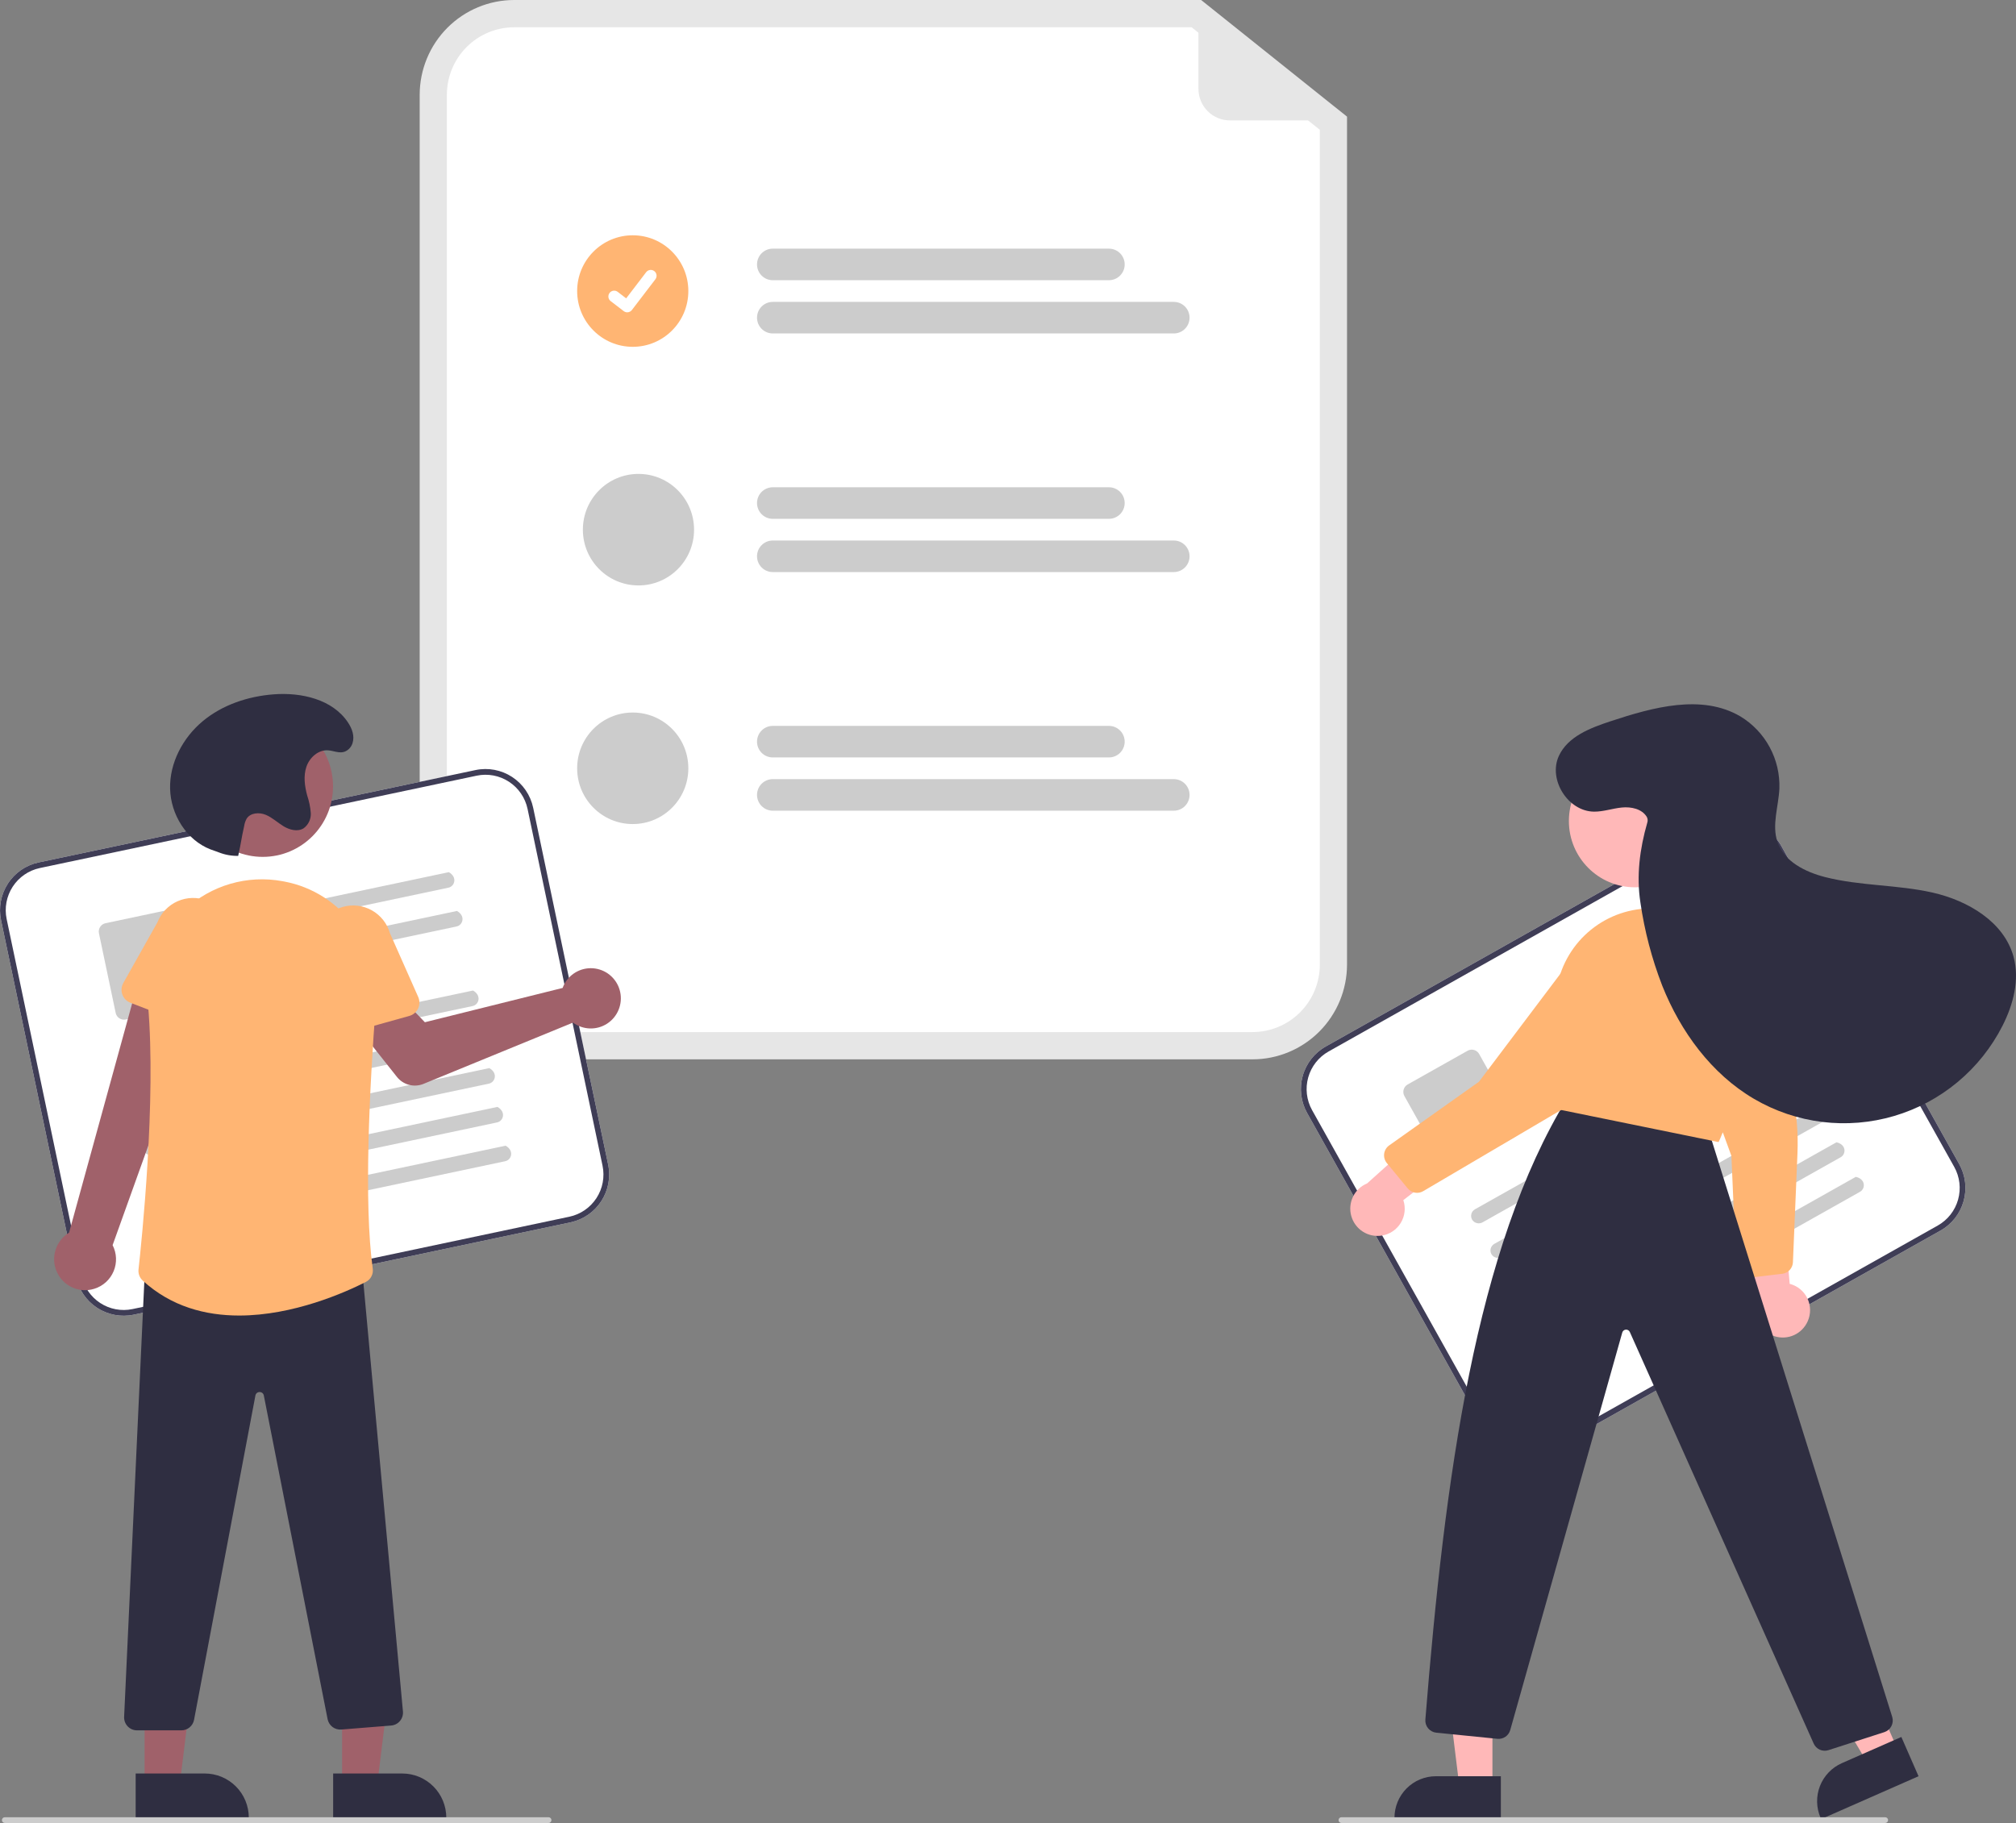 <svg  viewBox="0 0 387 350" fill="none" xmlns="http://www.w3.org/2000/svg">
  <rect x="0" y="0" width="387" height="350" fill="#808080" stroke="none"/>
  <g clip-path="url(#clip0_204_37)">
  <path d="M240.45 203.386H98.696C93.889 203.38 89.28 201.462 85.881 198.052C82.482 194.642 80.57 190.019 80.565 185.197V18.189C80.57 13.367 82.482 8.743 85.881 5.333C89.28 1.924 93.889 0.005 98.696 0H230.575L258.581 22.394V185.197C258.576 190.019 256.664 194.642 253.265 198.052C249.865 201.462 245.257 203.38 240.45 203.386Z" fill="#E6E6E6"/>
  <path d="M98.696 5.236C95.273 5.24 91.991 6.606 89.57 9.034C87.15 11.463 85.788 14.755 85.784 18.189V185.197C85.788 188.631 87.15 191.923 89.57 194.352C91.991 196.78 95.273 198.146 98.696 198.15H240.45C243.873 198.146 247.155 196.78 249.575 194.352C251.996 191.923 253.357 188.631 253.361 185.197V24.917L228.749 5.236H98.696Z" fill="white"/>
  <path d="M212.879 53.798H148.34C147.944 53.798 147.551 53.719 147.185 53.567C146.818 53.415 146.486 53.192 146.205 52.91C145.925 52.629 145.702 52.295 145.551 51.928C145.399 51.56 145.321 51.166 145.321 50.769C145.321 50.371 145.399 49.977 145.551 49.61C145.702 49.242 145.925 48.908 146.205 48.627C146.486 48.346 146.818 48.123 147.185 47.97C147.551 47.818 147.944 47.74 148.34 47.74H212.879C213.275 47.74 213.668 47.818 214.034 47.97C214.4 48.123 214.733 48.346 215.014 48.627C215.294 48.908 215.516 49.242 215.668 49.61C215.82 49.977 215.898 50.371 215.898 50.769C215.898 51.166 215.82 51.56 215.668 51.928C215.516 52.295 215.294 52.629 215.014 52.91C214.733 53.192 214.4 53.415 214.034 53.567C213.668 53.719 213.275 53.798 212.879 53.798Z" fill="#CCCCCC"/>
  <path d="M225.333 64.02H148.34C147.539 64.02 146.771 63.701 146.205 63.133C145.639 62.565 145.321 61.795 145.321 60.991C145.321 60.188 145.639 59.418 146.205 58.85C146.771 58.282 147.539 57.962 148.34 57.962H225.333C226.134 57.962 226.902 58.282 227.468 58.85C228.035 59.418 228.353 60.188 228.353 60.991C228.353 61.795 228.035 62.565 227.468 63.133C226.902 63.701 226.134 64.02 225.333 64.02Z" fill="#CCCCCC"/>
  <path d="M212.879 99.611H148.34C147.539 99.611 146.771 99.291 146.205 98.724C145.639 98.155 145.321 97.385 145.321 96.582C145.321 95.778 145.639 95.008 146.205 94.44C146.771 93.872 147.539 93.553 148.34 93.553H212.879C213.679 93.553 214.447 93.872 215.014 94.44C215.58 95.008 215.898 95.778 215.898 96.582C215.898 97.385 215.58 98.155 215.014 98.724C214.447 99.291 213.679 99.611 212.879 99.611Z" fill="#CCCCCC"/>
  <path d="M225.333 109.833H148.34C147.539 109.833 146.771 109.514 146.205 108.946C145.639 108.378 145.321 107.608 145.321 106.804C145.321 106.001 145.639 105.231 146.205 104.663C146.771 104.095 147.539 103.775 148.34 103.775H225.333C226.134 103.775 226.902 104.095 227.468 104.663C228.035 105.231 228.353 106.001 228.353 106.804C228.353 107.608 228.035 108.378 227.468 108.946C226.902 109.514 226.134 109.833 225.333 109.833Z" fill="#CCCCCC"/>
  <path d="M212.879 145.424H148.34C147.539 145.424 146.771 145.104 146.205 144.536C145.639 143.968 145.321 143.198 145.321 142.395C145.321 141.591 145.639 140.821 146.205 140.253C146.771 139.685 147.539 139.366 148.34 139.366H212.879C213.679 139.366 214.447 139.685 215.014 140.253C215.58 140.821 215.898 141.591 215.898 142.395C215.898 143.198 215.58 143.968 215.014 144.536C214.447 145.104 213.679 145.424 212.879 145.424Z" fill="#CCCCCC"/>
  <path d="M225.333 155.646H148.34C147.539 155.646 146.771 155.327 146.205 154.759C145.639 154.191 145.321 153.421 145.321 152.617C145.321 151.814 145.639 151.044 146.205 150.476C146.771 149.907 147.539 149.588 148.34 149.588H225.333C226.134 149.588 226.902 149.907 227.468 150.476C228.035 151.044 228.353 151.814 228.353 152.617C228.353 153.421 228.035 154.191 227.468 154.759C226.902 155.327 226.134 155.646 225.333 155.646Z" fill="#CCCCCC"/>
  <path d="M121.465 66.586C127.359 66.586 132.136 61.793 132.136 55.88C132.136 49.967 127.359 45.174 121.465 45.174C115.571 45.174 110.793 49.967 110.793 55.88C110.793 61.793 115.571 66.586 121.465 66.586Z" fill="#FFB573"/>
  <path d="M120.407 59.964C120.167 59.964 119.933 59.886 119.741 59.742L119.729 59.733L117.221 57.808C116.987 57.628 116.834 57.361 116.795 57.068C116.757 56.774 116.836 56.477 117.016 56.241C117.195 56.006 117.461 55.852 117.754 55.813C118.047 55.774 118.343 55.854 118.578 56.034L120.202 57.283L124.041 52.259C124.13 52.143 124.241 52.045 124.367 51.972C124.494 51.898 124.634 51.851 124.779 51.831C124.924 51.812 125.071 51.822 125.213 51.86C125.354 51.898 125.487 51.963 125.603 52.052L125.579 52.086L125.604 52.053C125.838 52.233 125.991 52.5 126.03 52.794C126.068 53.087 125.989 53.385 125.81 53.62L121.295 59.527C121.19 59.663 121.056 59.773 120.902 59.848C120.748 59.924 120.579 59.963 120.408 59.963L120.407 59.964Z" fill="white"/>
  <path d="M122.564 112.399C128.457 112.399 133.235 107.606 133.235 101.693C133.235 95.78 128.457 90.987 122.564 90.987C116.67 90.987 111.892 95.78 111.892 101.693C111.892 107.606 116.67 112.399 122.564 112.399Z" fill="#CCCCCC"/>
  <path d="M121.465 158.212C127.359 158.212 132.136 153.419 132.136 147.506C132.136 141.593 127.359 136.8 121.465 136.8C115.571 136.8 110.793 141.593 110.793 147.506C110.793 153.419 115.571 158.212 121.465 158.212Z" fill="#CCCCCC"/>
  <path d="M258.036 23.115H236.098C234.496 23.115 232.96 22.477 231.828 21.34C230.695 20.204 230.059 18.663 230.059 17.057V0.802C230.059 0.731 230.079 0.661 230.117 0.601C230.154 0.54 230.208 0.492 230.272 0.461C230.336 0.43 230.407 0.418 230.478 0.426C230.548 0.433 230.615 0.461 230.671 0.505L258.27 22.439C258.332 22.488 258.377 22.555 258.398 22.63C258.42 22.706 258.418 22.786 258.393 22.861C258.367 22.935 258.319 22.999 258.255 23.045C258.191 23.09 258.114 23.115 258.036 23.115Z" fill="#E6E6E6"/>
  <path d="M109.528 234.678L25.66 252.412C23.236 252.922 20.71 252.446 18.635 251.09C16.561 249.733 15.107 247.606 14.594 245.176L0.202 176.681C-0.306 174.25 0.168 171.715 1.52 169.634C2.872 167.553 4.992 166.095 7.415 165.58L91.284 147.846C93.707 147.336 96.234 147.812 98.308 149.168C100.383 150.525 101.836 152.651 102.35 155.082L116.741 223.577C117.249 226.008 116.775 228.542 115.423 230.623C114.071 232.705 111.951 234.163 109.528 234.678Z" fill="white"/>
  <path d="M109.528 234.678L25.66 252.412C23.236 252.922 20.71 252.446 18.635 251.09C16.561 249.733 15.107 247.606 14.594 245.176L0.202 176.681C-0.306 174.25 0.168 171.715 1.52 169.634C2.872 167.553 4.992 166.095 7.415 165.58L91.284 147.846C93.707 147.336 96.234 147.812 98.308 149.168C100.383 150.525 101.836 152.651 102.35 155.082L116.741 223.577C117.249 226.008 116.775 228.542 115.423 230.623C114.071 232.705 111.951 234.163 109.528 234.678ZM7.642 166.659C5.504 167.113 3.634 168.4 2.44 170.236C1.247 172.072 0.829 174.308 1.277 176.454L15.669 244.949C16.122 247.093 17.404 248.969 19.235 250.166C21.065 251.363 23.294 251.783 25.433 251.333L109.302 233.599C111.439 233.145 113.31 231.858 114.503 230.022C115.696 228.185 116.114 225.949 115.666 223.804L101.274 155.309C100.821 153.165 99.539 151.288 97.708 150.091C95.878 148.894 93.649 148.475 91.51 148.924L7.642 166.659Z" fill="#3F3D56"/>
  <path d="M86.073 170.43L43.745 179.381C43.375 179.467 42.986 179.409 42.656 179.218C42.327 179.027 42.082 178.718 41.971 178.354C41.92 178.163 41.909 177.965 41.937 177.77C41.965 177.575 42.033 177.388 42.136 177.22C42.238 177.052 42.374 176.907 42.535 176.794C42.695 176.68 42.877 176.601 43.069 176.56L86.156 167.449C87.838 168.4 87.307 170.169 86.073 170.43Z" fill="#CCCCCC"/>
  <path d="M87.638 177.878L45.31 186.829C44.94 186.915 44.551 186.857 44.221 186.666C43.892 186.476 43.647 186.167 43.536 185.802C43.485 185.612 43.474 185.413 43.502 185.218C43.53 185.023 43.598 184.836 43.701 184.668C43.803 184.5 43.939 184.355 44.1 184.242C44.26 184.128 44.442 184.049 44.634 184.008L87.721 174.897C89.403 175.849 88.872 177.618 87.638 177.878Z" fill="#CCCCCC"/>
  <path d="M37.051 193.004L24.133 195.736C23.711 195.824 23.272 195.742 22.91 195.505C22.549 195.269 22.296 194.899 22.207 194.476L18.994 179.183C18.905 178.76 18.988 178.319 19.223 177.957C19.459 177.594 19.828 177.341 20.249 177.251L33.167 174.52C33.589 174.431 34.029 174.514 34.39 174.75C34.751 174.986 35.004 175.356 35.093 175.779L38.307 191.072C38.395 191.495 38.313 191.936 38.077 192.298C37.842 192.661 37.473 192.914 37.051 193.004Z" fill="#CCCCCC"/>
  <path d="M90.719 193.155L26.119 206.814C25.749 206.9 25.36 206.842 25.03 206.652C24.701 206.461 24.456 206.152 24.345 205.787C24.294 205.597 24.283 205.398 24.311 205.204C24.339 205.009 24.407 204.822 24.51 204.654C24.612 204.486 24.748 204.341 24.909 204.227C25.069 204.114 25.251 204.034 25.443 203.994L90.802 190.173C92.485 191.124 91.953 192.894 90.719 193.155Z" fill="#CCCCCC"/>
  <path d="M92.284 200.605L27.685 214.264C27.314 214.351 26.925 214.293 26.596 214.102C26.266 213.911 26.021 213.602 25.91 213.238C25.86 213.047 25.848 212.849 25.876 212.654C25.905 212.459 25.972 212.272 26.075 212.104C26.178 211.936 26.314 211.791 26.474 211.678C26.635 211.564 26.816 211.485 27.009 211.444L92.368 197.624C94.05 198.575 93.518 200.344 92.284 200.605Z" fill="#CCCCCC"/>
  <path d="M93.849 208.05L29.249 221.71C28.879 221.796 28.49 221.738 28.16 221.547C27.831 221.357 27.586 221.048 27.475 220.683C27.424 220.493 27.413 220.294 27.441 220.099C27.469 219.904 27.537 219.717 27.64 219.549C27.742 219.381 27.878 219.236 28.038 219.123C28.199 219.009 28.381 218.93 28.573 218.889L93.932 205.069C95.615 206.02 95.083 207.789 93.849 208.05Z" fill="#CCCCCC"/>
  <path d="M95.414 215.5L30.814 229.159C30.444 229.246 30.055 229.188 29.725 228.997C29.396 228.806 29.151 228.497 29.04 228.133C28.989 227.942 28.978 227.744 29.006 227.549C29.034 227.354 29.102 227.167 29.205 226.999C29.308 226.831 29.443 226.686 29.604 226.573C29.764 226.459 29.946 226.38 30.138 226.339L95.497 212.519C97.18 213.47 96.648 215.239 95.414 215.5Z" fill="#CCCCCC"/>
  <path d="M96.978 222.946L32.379 236.606C32.009 236.692 31.619 236.634 31.29 236.443C30.961 236.253 30.716 235.944 30.605 235.579C30.554 235.389 30.543 235.19 30.571 234.995C30.599 234.8 30.667 234.613 30.769 234.445C30.872 234.277 31.008 234.132 31.168 234.019C31.329 233.905 31.511 233.826 31.703 233.785L97.062 219.965C98.745 220.916 98.213 222.685 96.978 222.946Z" fill="#CCCCCC"/>
  <path d="M108.382 188.846C108.235 189.113 108.109 189.391 108.006 189.678L81.56 196.262L76.96 191.487L68.869 197.511L76.195 206.757C76.787 207.504 77.604 208.039 78.524 208.28C79.445 208.521 80.418 208.456 81.299 208.096L109.995 196.332C110.938 197.029 112.071 197.421 113.241 197.456C114.412 197.491 115.565 197.168 116.549 196.529C117.532 195.891 118.298 194.967 118.745 193.881C119.192 192.795 119.299 191.598 119.051 190.45C118.804 189.302 118.214 188.256 117.359 187.452C116.505 186.648 115.427 186.125 114.269 185.951C113.111 185.776 111.927 185.96 110.875 186.477C109.824 186.995 108.954 187.821 108.382 188.846Z" fill="#A0616A"/>
  <path d="M18.111 247.432C18.936 247.177 19.695 246.743 20.334 246.162C20.973 245.58 21.478 244.866 21.812 244.067C22.146 243.269 22.302 242.407 22.268 241.542C22.234 240.677 22.011 239.83 21.616 239.061L39.816 188.315L27.177 186.068L13.261 236.656C12.017 237.408 11.091 238.592 10.658 239.984C10.226 241.375 10.317 242.877 10.915 244.206C11.513 245.534 12.576 246.596 13.902 247.191C15.229 247.785 16.726 247.871 18.111 247.432Z" fill="#A0616A"/>
  <path d="M37.504 197.323L25.025 192.519C24.67 192.382 24.349 192.17 24.082 191.898C23.816 191.625 23.612 191.298 23.483 190.939C23.355 190.58 23.304 190.198 23.336 189.817C23.368 189.437 23.481 189.068 23.668 188.736L30.215 177.092C30.922 175.274 32.32 173.811 34.101 173.025C35.882 172.239 37.9 172.193 39.715 172.898C41.529 173.602 42.991 175 43.78 176.784C44.569 178.569 44.62 180.594 43.923 182.416L41.035 195.423C40.953 195.795 40.791 196.145 40.561 196.449C40.331 196.753 40.039 197.004 39.704 197.184C39.368 197.365 38.999 197.47 38.619 197.494C38.239 197.518 37.859 197.46 37.504 197.323Z" fill="#FFB573"/>
  <path d="M65.671 342.705L72.407 342.705L75.611 316.641L65.67 316.641L65.671 342.705Z" fill="#A0616A"/>
  <path d="M63.953 340.5L77.218 340.499H77.219C78.329 340.499 79.428 340.718 80.454 341.145C81.479 341.571 82.411 342.195 83.196 342.983C83.981 343.77 84.604 344.705 85.029 345.734C85.454 346.763 85.672 347.866 85.672 348.98V349.255L63.953 349.256L63.953 340.5Z" fill="#2F2E41"/>
  <path d="M27.76 342.705L34.496 342.705L37.7 316.641L27.759 316.641L27.76 342.705Z" fill="#A0616A"/>
  <path d="M26.042 340.5L39.307 340.499H39.308C40.418 340.499 41.517 340.718 42.543 341.145C43.569 341.571 44.501 342.195 45.285 342.983C46.071 343.77 46.693 344.705 47.118 345.734C47.543 346.763 47.762 347.866 47.761 348.98V349.255L26.042 349.256L26.042 340.5Z" fill="#2F2E41"/>
  <path d="M34.822 332.215H26.297C25.963 332.215 25.632 332.147 25.324 332.015C25.017 331.883 24.739 331.689 24.508 331.446C24.277 331.203 24.098 330.916 23.981 330.602C23.864 330.287 23.812 329.952 23.828 329.617L27.877 242.347L28.132 242.34L69.295 241.264L77.35 328.583C77.381 328.911 77.347 329.241 77.249 329.555C77.152 329.869 76.993 330.16 76.782 330.412C76.572 330.664 76.313 330.871 76.022 331.022C75.731 331.173 75.412 331.264 75.086 331.29L65.511 332.058C64.91 332.106 64.311 331.932 63.829 331.569C63.347 331.205 63.013 330.677 62.892 330.084L50.645 267.924C50.611 267.735 50.512 267.564 50.364 267.443C50.215 267.322 50.029 267.258 49.838 267.263H49.834C49.643 267.259 49.456 267.324 49.308 267.446C49.16 267.569 49.061 267.741 49.029 267.93L37.248 330.214C37.136 330.777 36.833 331.284 36.391 331.649C35.949 332.014 35.394 332.214 34.822 332.215Z" fill="#2F2E41"/>
  <path d="M50.436 164.514C57.889 164.514 63.931 158.453 63.931 150.976C63.931 143.499 57.889 137.438 50.436 137.438C42.983 137.438 36.942 143.499 36.942 150.976C36.942 158.453 42.983 164.514 50.436 164.514Z" fill="#A0616A"/>
  <path d="M45.911 252.574C39.48 252.574 32.873 250.878 27.397 245.863C27.105 245.598 26.88 245.268 26.74 244.899C26.6 244.531 26.548 244.134 26.589 243.742C27.175 238.458 30.019 211.177 28.418 192.954C28.105 189.55 28.585 186.12 29.821 182.934C31.056 179.748 33.013 176.894 35.536 174.597C38.015 172.305 40.991 170.622 44.229 169.681C47.468 168.741 50.879 168.568 54.196 169.177C54.364 169.207 54.532 169.239 54.7 169.271C65.504 171.368 73.01 181.399 72.161 192.603C70.922 208.951 69.811 231.064 71.555 243.569C71.627 244.081 71.538 244.602 71.3 245.061C71.063 245.519 70.688 245.891 70.228 246.125C66.259 248.137 56.313 252.574 45.911 252.574Z" fill="#FFB573"/>
  <path d="M63.52 198.297C63.204 198.086 62.936 197.809 62.736 197.484C62.536 197.16 62.408 196.796 62.361 196.417L60.717 183.194C60.195 181.314 60.438 179.303 61.392 177.601C62.346 175.9 63.934 174.648 65.807 174.119C67.68 173.59 69.685 173.828 71.384 174.78C73.082 175.733 74.335 177.322 74.868 179.199L80.283 191.414C80.437 191.763 80.515 192.141 80.511 192.522C80.507 192.904 80.421 193.28 80.259 193.625C80.096 193.97 79.862 194.276 79.571 194.522C79.281 194.768 78.941 194.948 78.574 195.051L65.697 198.645C65.331 198.748 64.946 198.77 64.571 198.71C64.195 198.65 63.837 198.509 63.52 198.297Z" fill="#FFB573"/>
  <path d="M45.725 164.323C44.448 164.347 43.179 164.116 41.991 163.645C41.468 163.443 40.925 163.277 40.404 163.075C35.796 161.289 32.761 156.366 32.652 151.411C32.543 146.457 35.101 141.648 38.898 138.479C42.696 135.31 47.615 133.683 52.541 133.307C57.846 132.902 63.821 134.252 66.785 138.684C67.575 139.864 68.126 141.296 67.659 142.72C67.519 143.15 67.269 143.535 66.933 143.838C65.609 145.02 64.29 144.131 62.94 144.053C61.085 143.945 59.418 145.451 58.819 147.216C58.221 148.981 58.484 150.923 58.968 152.723C59.336 153.807 59.568 154.932 59.659 156.072C59.698 156.644 59.591 157.217 59.347 157.736C59.104 158.255 58.733 158.702 58.269 159.037C57.109 159.74 55.587 159.333 54.427 158.631C53.267 157.929 52.265 156.954 51.012 156.437C49.759 155.921 48.075 156.035 47.346 157.18C47.114 157.597 46.958 158.051 46.883 158.523C46.229 161.511 46.379 161.335 45.725 164.323Z" fill="#2F2E41"/>
  <path d="M105.309 350H0.916C0.771 350 0.631 349.942 0.528 349.838C0.425 349.735 0.367 349.595 0.367 349.449C0.367 349.302 0.425 349.162 0.528 349.059C0.631 348.956 0.771 348.897 0.916 348.897H105.309C105.454 348.897 105.594 348.956 105.697 349.059C105.8 349.162 105.858 349.302 105.858 349.449C105.858 349.595 105.8 349.735 105.697 349.838C105.594 349.942 105.454 350 105.309 350Z" fill="#CCCCCC"/>
  <path d="M372.523 236.253L297.768 278.317C295.607 279.53 293.054 279.834 290.671 279.161C288.287 278.488 286.266 276.894 285.052 274.729L250.916 213.678C249.707 211.51 249.404 208.949 250.075 206.557C250.746 204.166 252.334 202.139 254.493 200.921L329.247 158.857C331.408 157.644 333.961 157.34 336.345 158.013C338.729 158.686 340.749 160.28 341.963 162.445L376.099 223.496C377.308 225.664 377.611 228.225 376.94 230.616C376.27 233.008 374.681 235.035 372.523 236.253Z" fill="white"/>
  <path d="M372.523 236.253L297.768 278.317C295.607 279.53 293.054 279.834 290.671 279.161C288.287 278.488 286.266 276.894 285.052 274.729L250.916 213.678C249.707 211.51 249.404 208.949 250.075 206.557C250.746 204.166 252.334 202.139 254.493 200.921L329.247 158.857C331.408 157.644 333.961 157.34 336.345 158.013C338.729 158.686 340.749 160.28 341.963 162.445L376.099 223.496C377.308 225.664 377.611 228.225 376.94 230.616C376.27 233.008 374.681 235.035 372.523 236.253ZM255.03 201.883C253.126 202.957 251.724 204.746 251.132 206.856C250.541 208.966 250.807 211.225 251.874 213.138L286.011 274.19C287.082 276.1 288.865 277.507 290.968 278.1C293.071 278.694 295.324 278.426 297.23 277.356L371.985 235.291C373.889 234.217 375.291 232.428 375.883 230.318C376.475 228.208 376.208 225.949 375.141 224.036L341.005 162.984C339.934 161.074 338.151 159.667 336.047 159.074C333.944 158.48 331.692 158.748 329.785 159.818L255.03 201.883Z" fill="#3F3D56"/>
  <path d="M331.002 181.971L293.274 203.201C292.946 203.394 292.557 203.455 292.186 203.372C291.815 203.289 291.489 203.068 291.275 202.753C291.17 202.586 291.1 202.4 291.068 202.206C291.037 202.011 291.046 201.812 291.094 201.622C291.142 201.431 291.229 201.251 291.348 201.095C291.467 200.939 291.617 200.808 291.789 200.712L330.193 179.102C332.082 179.505 332.102 181.352 331.002 181.971Z" fill="#CCCCCC"/>
  <path d="M334.714 188.61L296.986 209.84C296.658 210.033 296.269 210.094 295.898 210.011C295.527 209.928 295.201 209.706 294.987 209.391C294.882 209.225 294.811 209.039 294.78 208.844C294.749 208.65 294.758 208.451 294.806 208.26C294.854 208.069 294.941 207.89 295.06 207.734C295.179 207.577 295.329 207.447 295.5 207.351L333.905 185.74C335.794 186.144 335.814 187.991 334.714 188.61Z" fill="#CCCCCC"/>
  <path d="M290.943 218.209L279.429 224.688C279.053 224.899 278.609 224.952 278.194 224.835C277.779 224.718 277.427 224.44 277.216 224.063L269.594 210.432C269.384 210.055 269.331 209.609 269.448 209.193C269.565 208.777 269.841 208.424 270.217 208.212L281.731 201.733C282.107 201.522 282.552 201.469 282.967 201.586C283.381 201.703 283.733 201.981 283.944 202.358L291.566 215.989C291.777 216.366 291.829 216.812 291.712 217.228C291.596 217.644 291.319 217.997 290.943 218.209Z" fill="#CCCCCC"/>
  <path d="M342.204 202.265L284.625 234.665C284.297 234.858 283.908 234.919 283.537 234.836C283.166 234.753 282.84 234.531 282.625 234.217C282.52 234.05 282.45 233.864 282.419 233.67C282.388 233.475 282.397 233.276 282.445 233.085C282.493 232.894 282.579 232.715 282.699 232.559C282.818 232.402 282.968 232.272 283.139 232.176L341.396 199.395C343.284 199.798 343.304 201.646 342.204 202.265Z" fill="#CCCCCC"/>
  <path d="M345.917 208.905L288.338 241.305C288.01 241.499 287.621 241.56 287.25 241.477C286.879 241.393 286.553 241.172 286.339 240.857C286.234 240.691 286.163 240.505 286.132 240.31C286.101 240.116 286.11 239.917 286.158 239.726C286.206 239.535 286.293 239.356 286.412 239.199C286.531 239.043 286.681 238.913 286.853 238.816L345.109 206.035C346.998 206.439 347.017 208.286 345.917 208.905Z" fill="#CCCCCC"/>
  <path d="M349.628 215.542L292.048 247.942C291.721 248.135 291.332 248.197 290.961 248.113C290.59 248.03 290.264 247.809 290.049 247.494C289.944 247.328 289.874 247.141 289.843 246.947C289.812 246.752 289.821 246.554 289.869 246.363C289.917 246.172 290.003 245.993 290.122 245.836C290.242 245.68 290.392 245.549 290.563 245.453L348.819 212.672C350.708 213.075 350.728 214.923 349.628 215.542Z" fill="#CCCCCC"/>
  <path d="M353.341 222.182L295.761 254.582C295.433 254.775 295.045 254.837 294.674 254.754C294.303 254.67 293.977 254.449 293.762 254.134C293.657 253.968 293.587 253.782 293.556 253.587C293.525 253.393 293.534 253.194 293.582 253.003C293.63 252.812 293.716 252.633 293.835 252.476C293.955 252.32 294.105 252.19 294.276 252.093L352.532 219.312C354.421 219.715 354.441 221.563 353.341 222.182Z" fill="#CCCCCC"/>
  <path d="M357.051 228.819L299.472 261.219C299.144 261.412 298.756 261.473 298.385 261.39C298.013 261.307 297.688 261.086 297.473 260.771C297.368 260.604 297.298 260.418 297.267 260.224C297.236 260.029 297.244 259.831 297.293 259.64C297.341 259.449 297.427 259.269 297.546 259.113C297.666 258.957 297.816 258.826 297.987 258.73L356.243 225.949C358.132 226.352 358.152 228.2 357.051 228.819Z" fill="#CCCCCC"/>
  <path d="M347.006 253.69C347.32 252.996 347.478 252.242 347.469 251.48C347.461 250.718 347.286 249.968 346.957 249.281C346.628 248.594 346.153 247.989 345.565 247.506C344.977 247.024 344.292 246.676 343.556 246.489L341.99 228.038L334.459 233.998L337.101 250.605C336.868 251.866 337.105 253.169 337.766 254.267C338.427 255.365 339.467 256.181 340.687 256.561C341.908 256.941 343.226 256.859 344.391 256.33C345.555 255.801 346.486 254.861 347.006 253.69Z" fill="#FFB8B8"/>
  <path d="M342.132 244.556L335.878 245.304C335.56 245.342 335.238 245.314 334.932 245.221C334.625 245.129 334.341 244.974 334.097 244.766C333.854 244.558 333.655 244.302 333.515 244.013C333.374 243.725 333.294 243.41 333.28 243.09L332.368 221.923L320.513 189.433C320.038 188.425 319.821 187.314 319.883 186.201C319.944 185.087 320.282 184.007 320.865 183.057C321.156 182.599 321.489 182.168 321.859 181.772C322.588 180.983 323.497 180.384 324.508 180.024C325.518 179.664 326.6 179.554 327.662 179.704C328.756 179.85 329.799 180.256 330.705 180.888C331.611 181.52 332.354 182.359 332.872 183.336L340.604 199.589C343.838 206.387 345.364 213.875 345.051 221.401L344.179 242.339C344.156 242.887 343.942 243.409 343.573 243.814C343.204 244.219 342.705 244.48 342.163 244.552L342.132 244.556Z" fill="#FFB573"/>
  <path d="M364.343 336.035L358.545 338.588L345.968 317.366L354.526 313.598L364.343 336.035Z" fill="#FFB8B8"/>
  <path d="M368.29 341.023L349.593 349.256L349.489 349.019C349.069 348.06 348.842 347.028 348.82 345.981C348.798 344.934 348.982 343.893 349.361 342.918C349.74 341.942 350.307 341.051 351.03 340.296C351.752 339.54 352.616 338.934 353.571 338.514L364.991 333.485L368.29 341.023Z" fill="#2F2E41"/>
  <path d="M286.495 343.098H280.162L277.149 318.594L286.496 318.594L286.495 343.098Z" fill="#FFB8B8"/>
  <path d="M288.11 349.256L267.69 349.255V348.996C267.69 347.949 267.896 346.913 268.295 345.945C268.695 344.978 269.28 344.099 270.018 343.359C270.756 342.618 271.632 342.031 272.597 341.63C273.561 341.23 274.594 341.023 275.638 341.023L288.11 341.024L288.11 349.256Z" fill="#2F2E41"/>
  <path d="M348.15 334.721L312.873 255.746C312.809 255.598 312.701 255.473 312.564 255.389C312.426 255.306 312.267 255.267 312.106 255.278C311.946 255.29 311.793 255.351 311.669 255.453C311.545 255.555 311.455 255.694 311.413 255.849L289.919 332.13C289.777 332.664 289.45 333.129 288.996 333.442C288.543 333.756 287.992 333.896 287.445 333.839L275.706 332.661C275.101 332.597 274.545 332.3 274.155 331.831C273.766 331.363 273.573 330.76 273.619 330.152C277.353 283.564 283.239 239.595 300.872 210.811L300.966 210.657L327.637 215.904L363.245 329.653C363.421 330.239 363.361 330.871 363.078 331.413C362.796 331.955 362.313 332.365 361.733 332.555L350.995 336.017C350.445 336.196 349.848 336.163 349.322 335.923C348.795 335.683 348.377 335.254 348.15 334.721Z" fill="#2F2E41"/>
  <path d="M313.857 170.356C320.863 170.356 326.543 164.657 326.543 157.628C326.543 150.599 320.863 144.901 313.857 144.901C306.85 144.901 301.17 150.599 301.17 157.628C301.17 164.657 306.85 170.356 313.857 170.356Z" fill="#FFB8B8"/>
  <path d="M299.232 213.014L299.071 212.98L299.032 212.819C297.323 205.58 297.282 197.678 298.911 189.336C299.738 185.073 302.037 181.238 305.405 178.508C308.773 175.778 312.993 174.328 317.321 174.413C322.019 174.509 326.502 176.401 329.854 179.704C333.206 183.006 335.173 187.469 335.353 192.178C335.897 206.526 330.052 218.966 329.993 219.09L329.906 219.272L299.232 213.014Z" fill="#FFB573"/>
  <path d="M265.223 237.227C265.974 237.116 266.691 236.84 267.325 236.42C267.959 236.001 268.493 235.447 268.89 234.797C269.287 234.148 269.538 233.419 269.624 232.663C269.71 231.906 269.629 231.139 269.388 230.417L284.001 219.103L274.928 215.98L262.443 227.203C261.26 227.69 260.296 228.595 259.734 229.747C259.173 230.899 259.052 232.218 259.394 233.453C259.737 234.689 260.519 235.756 261.594 236.451C262.668 237.147 263.959 237.423 265.223 237.227Z" fill="#FFB8B8"/>
  <path d="M273.204 228.694C272.728 228.976 272.168 229.079 271.624 228.982C271.079 228.886 270.587 228.598 270.236 228.169L266.222 223.3C266.018 223.053 265.867 222.766 265.779 222.457C265.691 222.149 265.667 221.825 265.709 221.507C265.751 221.189 265.859 220.883 266.024 220.608C266.19 220.333 266.41 220.096 266.671 219.91L283.914 207.678L304.719 180.083C305.306 179.136 306.12 178.351 307.086 177.8C308.053 177.249 309.141 176.949 310.253 176.927C310.794 176.924 311.335 176.971 311.868 177.068C312.923 177.256 313.918 177.698 314.767 178.355C315.616 179.012 316.294 179.866 316.743 180.843C317.213 181.844 317.438 182.944 317.4 184.05C317.361 185.156 317.06 186.237 316.521 187.203L301.116 212.231L301.083 212.285L273.204 228.694Z" fill="#FFB573"/>
  <path d="M316.126 156.839C315.19 155.296 313.127 154.86 311.336 155.036C309.544 155.212 307.802 155.844 306.002 155.83C301.004 155.791 297.146 149.68 299.247 145.13C300.97 141.399 305.275 139.761 309.168 138.475C317.332 135.779 326.709 133.189 334.117 137.56C336.477 138.994 338.414 141.035 339.725 143.471C341.037 145.907 341.677 148.65 341.578 151.417C341.411 154.857 340.098 158.391 341.209 161.65C342.49 165.41 346.553 167.427 350.393 168.403C357.124 170.114 364.221 169.838 370.994 171.372C377.766 172.907 384.707 176.981 386.533 183.701C387.732 188.115 386.48 192.867 384.408 196.943C382.294 201.101 379.356 204.783 375.774 207.762C372.192 210.741 368.041 212.956 363.576 214.27C359.111 215.584 354.425 215.969 349.807 215.403C345.188 214.837 340.733 213.331 336.715 210.977C328.527 206.18 322.615 198.074 319.091 189.244C317.093 184.093 315.686 178.73 314.898 173.26C314.109 168.139 314.778 162.964 316.208 157.985C316.275 157.799 316.303 157.6 316.289 157.403C316.275 157.205 316.219 157.013 316.126 156.839Z" fill="#2F2E41"/>
  <path d="M361.894 350H257.502C257.356 350 257.216 349.942 257.113 349.838C257.01 349.735 256.952 349.595 256.952 349.449C256.952 349.302 257.01 349.162 257.113 349.059C257.216 348.956 257.356 348.897 257.502 348.897H361.894C362.04 348.897 362.179 348.956 362.282 349.059C362.385 349.162 362.443 349.302 362.443 349.449C362.443 349.595 362.385 349.735 362.282 349.838C362.179 349.942 362.04 350 361.894 350Z" fill="#CCCCCC"/>
  </g>
  <defs>
  <clipPath id="clip0_204_37">
  <rect width="387" height="350" fill="white"/>
  </clipPath>
  </defs>
  </svg>
